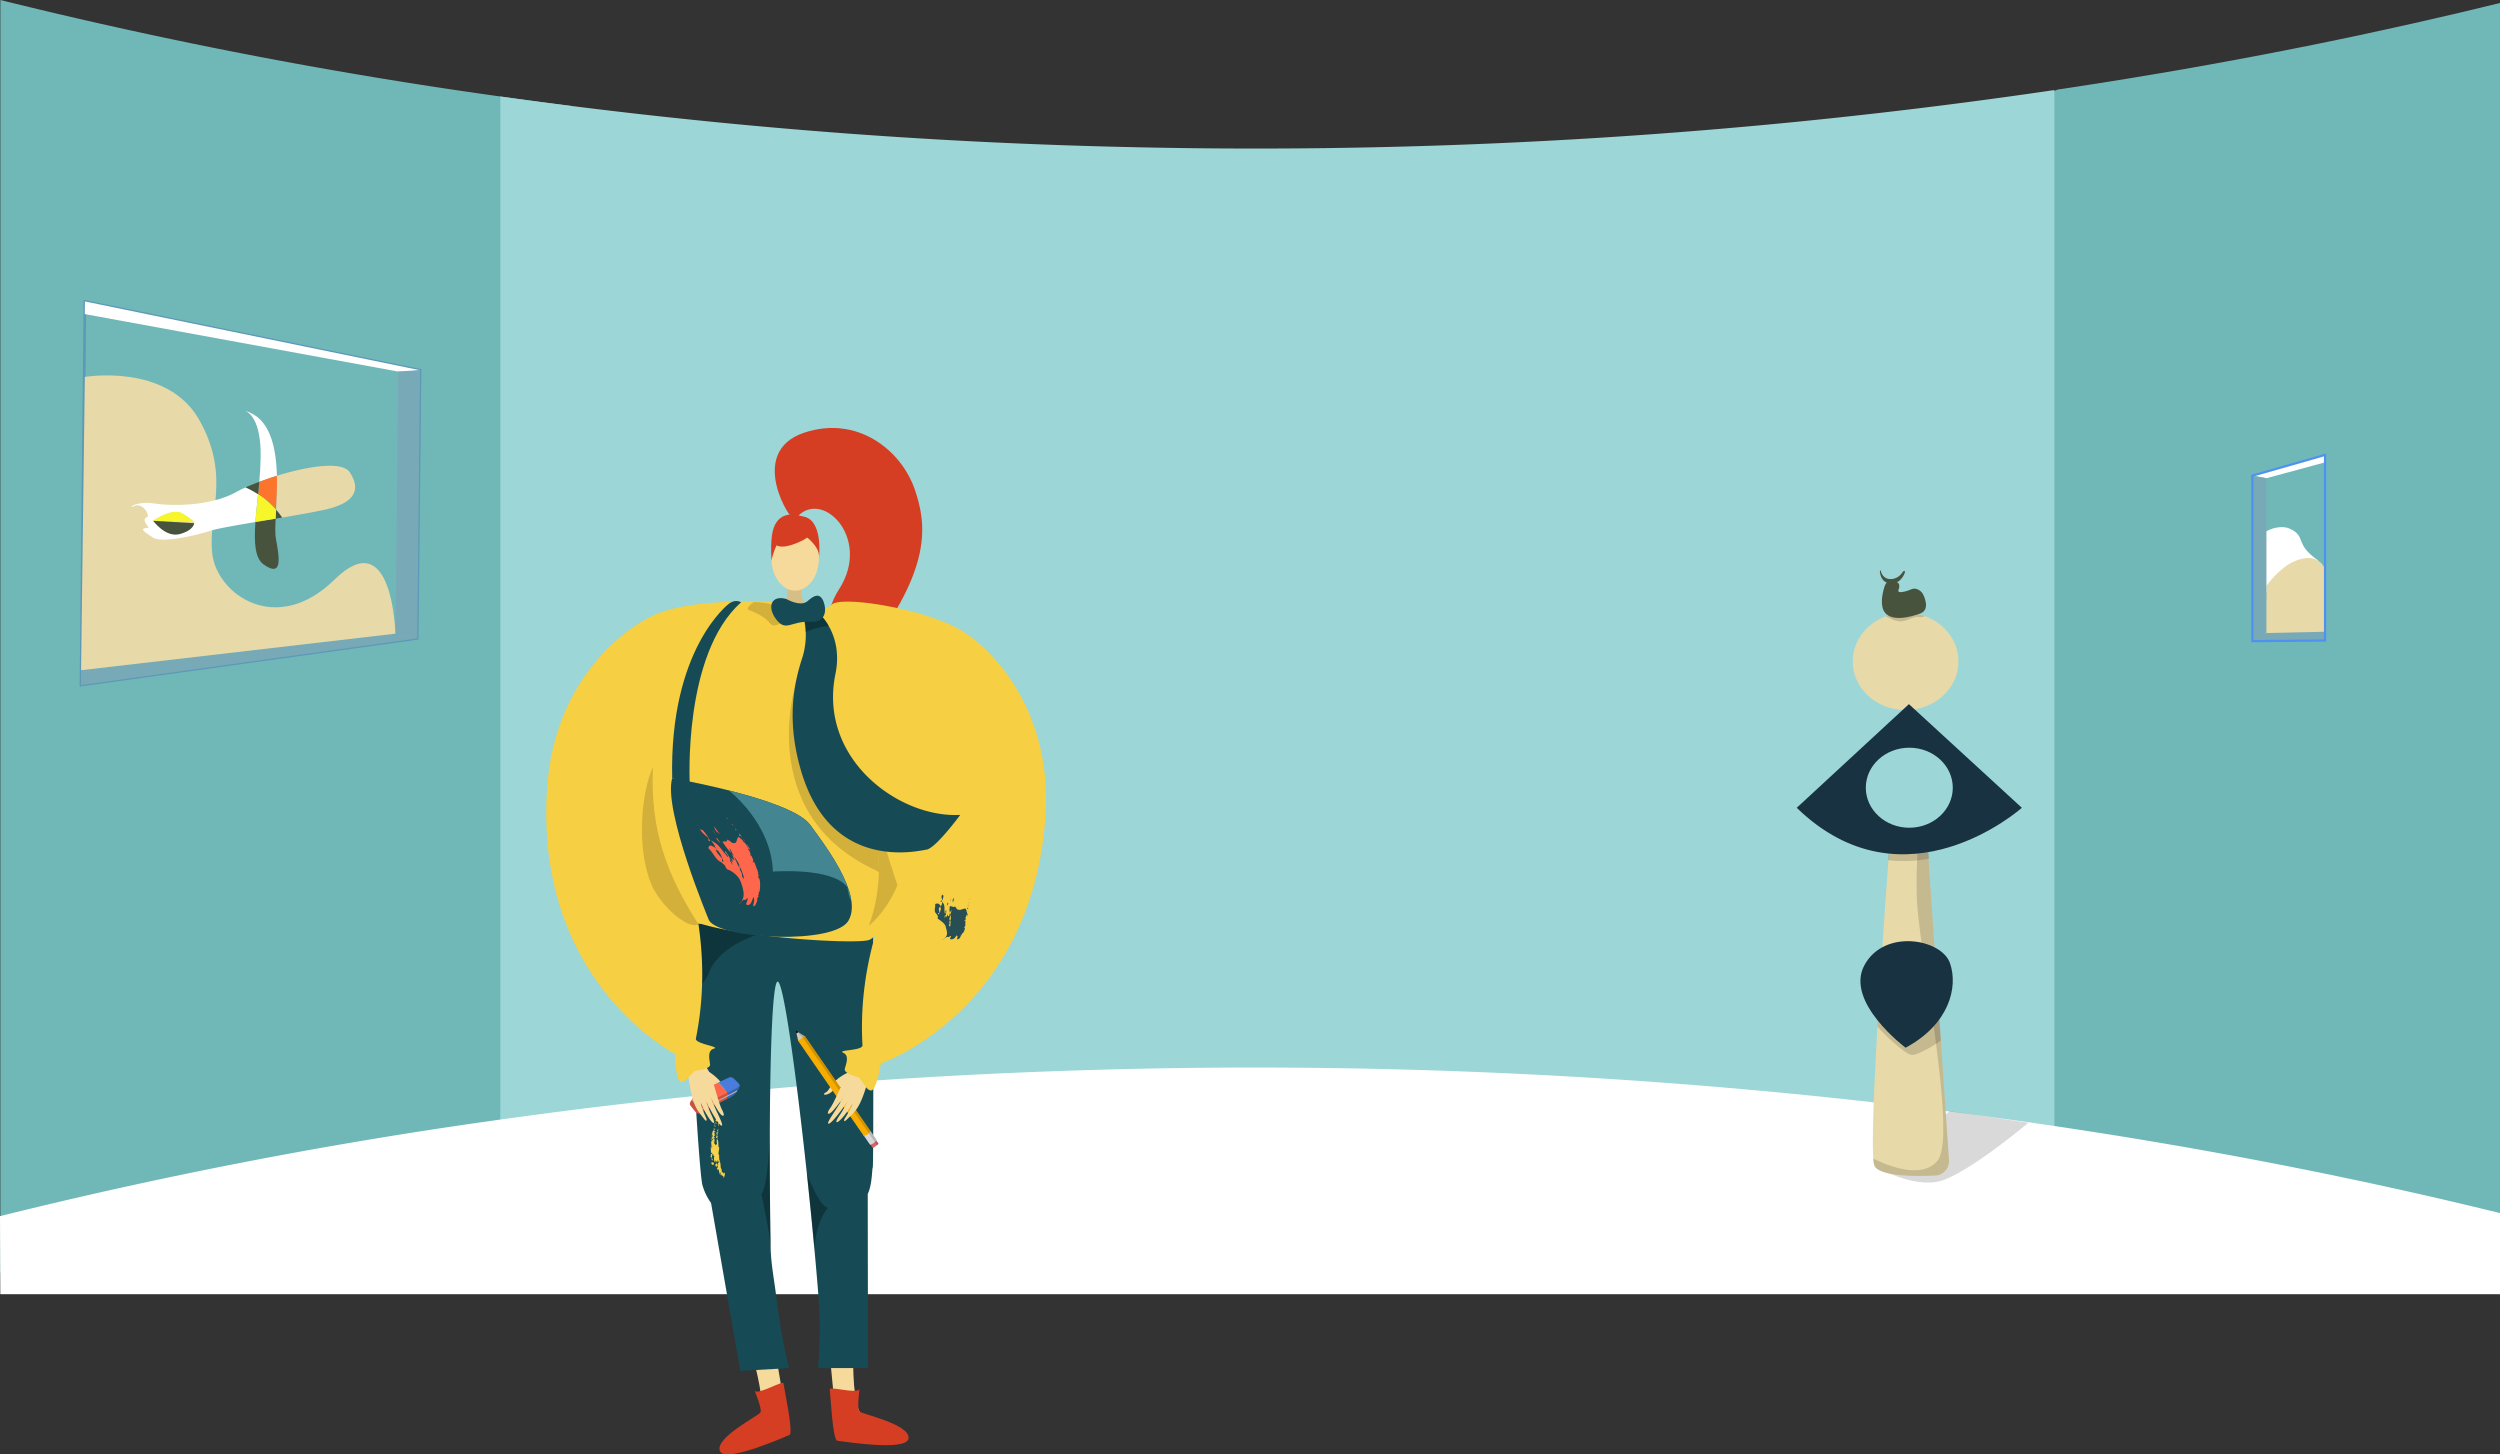 <svg xmlns="http://www.w3.org/2000/svg" xmlns:xlink="http://www.w3.org/1999/xlink" width="1366" height="794.664" viewBox="0 0 1366 794.664"><rect x="0" y="0" width="1366" height="794.664" fill="#333333" stroke="none"/><defs><style>.a,.af,.ao,.ap,.j{fill:none;}.b{fill:#70b8b8;}.c{fill:#9cd6d6;}.d{fill:#fff;}.e{fill:#d6bf87;}.f,.m{fill:#f6da9b;}.g{fill:#d63e23;}.h{fill:#164b55;}.i{fill:#f8d24b;}.j{stroke:#f8d24b;stroke-linecap:round;stroke-linejoin:round;}.k,.l{opacity:0.3;}.m{fill-rule:evenodd;}.aa,.n,.t{fill:#020202;}.o{fill:#d86466;}.p{fill:#d9d6da;}.q{fill:#d5c8b4;}.r{fill:#f7ac00;}.s{clip-path:url(#a);}.ad,.t{opacity:0.15;}.u{clip-path:url(#b);}.v{clip-path:url(#c);}.w{fill:#fe674c;}.x{fill:#4a7cdb;}.y{fill:#e2e2e2;}.z{clip-path:url(#d);}.aa{opacity:0.2;}.ab{fill:#f7cf43;}.ac{fill:#438591;}.ae{fill:#274e55;}.af{stroke:#5e98b7;stroke-width:1.442px;}.af,.ao,.ap{stroke-miterlimit:10;}.ag{fill:#77aab6;}.ah{fill:#e8d9a9;}.ai{fill:#6a5342;}.aj{fill:#47533d;}.ak{fill:#fd752d;}.al{fill:#f7f62a;}.am{fill:#d9cdb3;}.an{fill:#183242;}.ao{stroke:#f7f62a;stroke-width:0.841px;}.ap{stroke:#4e91f2;stroke-width:1.22px;}</style><clipPath id="a"><path class="a" d="M475.7-1230.477l-35.739-51.757a1.084,1.084,0,0,0-1.243.788s-.961-.209-1.47,1.05c0,0-1.01-.058-1.23.437l35.949,52.06A5.348,5.348,0,0,0,475.7-1230.477Z"/></clipPath><clipPath id="b"><path class="a" d="M475.571-1230.666l-3.838,2.278,3.724,5.393c.088-.025.175-.053.261-.082.267.4.781,1.183.86,1.334a.684.684,0,0,0,.8.218c.286-.128,2.018-1.463,2.376-1.734a.506.506,0,0,0,.12-.665s-.717-.922-1.069-1.377c.165-.195.253-.319.253-.319Z"/></clipPath><clipPath id="c"><path class="a" d="M439.962-1282.234a1.083,1.083,0,0,0-1.242.787s-.962-.209-1.47,1.051c0,0-.88-.051-1.176.345l-.885-3.918a1.527,1.527,0,0,0,.923-.637Z"/></clipPath><clipPath id="d"><path class="a" d="M403.963-1256.12a28.9,28.9,0,0,0-3.343-3.342,2.441,2.441,0,0,0-2.634-.194l-5.611,2.67-11.054,5.259a5.633,5.633,0,0,0-1.928,1.7s-.5.849-1.042,1.743l-.065.1-.351.574h0c-.234.376-.456.723-.626.972a1.948,1.948,0,0,0-.238,1.858s2.378,3.151,3.226,4.09a2.1,2.1,0,0,0,2.237.347s11.206-5.94,15.044-7.933c.652-.339,1.091-.564,1.227-.626a22.044,22.044,0,0,0,2.431-1.452s.468-.65,1.091-1.547h0l.03-.042c.2-.292.42-.609.644-.937l.012-.018h0c.159-.234.32-.473.48-.714C404.592-1255.258,403.963-1256.12,403.963-1256.12Z"/></clipPath></defs><g transform="translate(0 1848.56)"><path class="b" d="M1366-1846.93v705.54l-.04-.01-242.19-67.58-1.24-.24-31.75-6.02.07-22.59.29-98.94.02-7.2.03-11.74,1.22-417.62,30.12-25.56,1.78-.74C1228.2-1815.12,1310.31-1833.24,1366-1846.93Z"/><path class="b" d="M316.29-1783.92l-15.68,543.41-.37,12.96-26.87,6.66L.2-1153.15v-695.41a2644.965,2644.965,0,0,0,273.17,52.72q18.765,2.625,38.35,5.11Z"/><path class="c" d="M1122.53-1799.36v596.43H273.37v-592.91q18.765,2.625,38.35,5.11a2967.3,2967.3,0,0,0,303.27,22.49A2991.735,2991.735,0,0,0,1122.53-1799.36Z"/><path class="d" d="M1366-1185.73v44.34l-.04-.01H.17L0-1184.06c.07-.02.13-.03.2-.05a2637.068,2637.068,0,0,1,263.78-51.39c3.11-.44,6.24-.89,9.39-1.33,3.18-.44,6.38-.89,9.6-1.32,1.14-.16,2.28-.32,3.43-.47q7.05-.96,14.21-1.89c1.55-.21,3.11-.41,4.68-.61l3.51-.45q15.72-2.01,31.96-3.89,45.51-5.3,94.92-9.46,8.685-.72,17.5-1.41,6.78-.51,13.65-1.02,8.88-.645,17.88-1.24,62.46-4.17,130.28-5.84a3016.4,3016.4,0,0,1,387.29,15.84q15.18,1.6,29.92,3.32c.97.12,1.94.23,2.91.34q9.03,1.065,17.87,2.16c.94.12,1.88.23,2.82.35q9.09,1.14,17.99,2.3,8.61,1.125,17.06,2.29,16.155,2.22,31.68,4.52C1227.26-1217.76,1309.99-1199.49,1366-1185.73Z"/><path class="e" d="M430.56-1530.5s1.079,12.042-6.349,18.7,17.119,0,17.119,0-4.568-11.534-3.544-18.7S430.56-1530.5,430.56-1530.5Z"/><ellipse class="f" cx="12.987" cy="17.718" rx="12.987" ry="17.718" transform="translate(421.491 -1561.27)"/><path class="g" d="M434.41-1564.7c-1.838,2.5-26.848-36.737,4.948-47.42,28.807-9.679,53.025,9.263,60.5,31.078,6.519,19.028,9.562,42.689-26.315,89.428-15.115,29.369-9.324,38.157-9.324,38.157s-24.248-44.523-5.791-73.08S447.9-1583.077,434.41-1564.7Z"/><path class="g" d="M439.358-1553.722s-22.482,12.465-15.809-7.548C428.165-1575.117,454.691-1562.644,439.358-1553.722Z"/><path class="g" d="M436.1-1558.5s12.579,7.464,11.365,14.951c0,0,2.774-22.354-9.733-22.916s-17.35.645-16.24,24.284C421.491-1542.184,425.125-1560.988,436.1-1558.5Z"/><path class="f" d="M411.845-1105.316s7.419,26.819,2.943,30.256c-8.015,6.226-40.061,28.137-1.8,15.042,20.351-4.1,17.694-8.19,17-12.065-.566-3.166-4.53-27.285-5.961-36.006-.321-1.952-.514-3.133-.514-3.133Z"/><path class="g" d="M428.1-1092.675c-.234-1.826-13.367,6.194-15.695,4.162,0,0,4.15,9.918,3.11,11.727s-24.682,13.6-22.217,20.9,35.577-7.735,38.007-8.566S428.557-1089.088,428.1-1092.675Z"/><path class="f" d="M466.169-1105.817s-.3,27.825,4.911,30c9.343,3.964,45.934,16.928,5.592,14.079-20.723,1.249-19.2-3.381-19.526-7.3-.264-3.206-2.615-27.535-3.467-36.331-.19-1.97-.306-3.16-.306-3.16Z"/><path class="h" d="M477.024-1344.792a8.01,8.01,0,0,1-4.544,2.1c-10.676.209-56.785,1-81.8-.439-8.825-.508-15.023-1.292-16.111-2.482,0,0,0,.037.007.1.065,1.379.856,17.163,1.967,37.853,2.191,40.844,5.646,100.8,7.3,106.761a31.18,31.18,0,0,0,4.674,9.63l15.994,91.769,26.668-1.533s-4.012-13.976-7.172-40.132c-.866-7.172-2.767-17.127-2.92-25.364v-.044c-.37-19.87-.537-41.975-.457-62.84v-.043c.16-42.15,1.336-79.227,3.919-82.543,3.142-4.035,10.479,50.212,16.321,104.677,1.532,14.333,2.969,28.681,4.188,41.983.733,7.932,1.386,15.494,1.945,22.461a240.582,240.582,0,0,1,0,41.845h27.3s-.12-44.364-.164-95.129c2.5-5.212,2.287-13.725,2.731-14.507C477.453-1211.695,477.024-1344.792,477.024-1344.792Z"/><path class="d" d="M389.859-1223.222c-.286-.2-.4-.645.082-.64a.868.868,0,0,1-.835-.307c.324,0,.234-.269.207-.442-.232.144-.269.342-.344.738.706.353-.359,1.116.422,1.441C389.553-1222.68,390.045-1222.925,389.859-1223.222Z"/><path class="d" d="M391.978-1224.837l-.194-.052.308.612C391.934-1224.4,391.75-1224.817,391.978-1224.837Z"/><path class="i" d="M391.474-1226.821c.354.059.562-.25.887-.238-.714,0-.139-.491-.225-.76l-.546-.12c-.4.253-.237.919-.295,1.479Z"/><path class="d" d="M391.886-1227.319l-.348-.183C391.628-1227.352,391.677-1227.01,391.886-1227.319Z"/><path class="d" d="M389.955-1226.969c-.053.442.239-.263.349.184C390.213-1226.935,390.189-1227.109,389.955-1226.969Z"/><path class="i" d="M391.092-1228.791c.078.314.149.627.235.939l.247-.38Z"/><path class="i" d="M392.262-1228.81a.234.234,0,0,1-.4.128c.444-.32-.159-.544.218-.841l.174.3c.457-.026-.444-.631.364-.588-.556-.419-.7.279-1.087-.254a1.882,1.882,0,0,1-.213,1.259c.17-.114.14-.164.281-.328.013.294.247.694.289,1.036C392.422-1228.269,391.952-1228.532,392.262-1228.81Z"/><path class="i" d="M392.424-1230.281c.051-.313.092-.8-.516-.907-.448.313.063.4.312.555-.1.091-.156.4-.473.264C391.881-1230.41,392.188-1230.148,392.424-1230.281Z"/><path class="i" d="M392.587-1231.508l-.532-.255.085.152-.39,0c.1.031.8.175.739.486C392.794-1231.276,392.442-1231.348,392.587-1231.508Z"/><path class="i" d="M389.9-1231.714c.278-.2.126-.337-.014-.595.035.349-.007.841.211.955l-.1-.032a3.02,3.02,0,0,0,.634.584C390.281-1231.17,390.884-1231.771,389.9-1231.714Z"/><path class="i" d="M389.834-1231.273l-.3-.268Z"/><path class="i" d="M392.508-1232.485l-.2.471.172-.109Z"/><path class="i" d="M390.839-1231.995c.1-.386-.439.191-.409-.176-.056-.1-.012.542.244.583C390.779-1231.678,390.382-1231.977,390.839-1231.995Z"/><path class="i" d="M392.567-1232.8l-.388-.419Z"/><path class="i" d="M392.887-1233.766l-.284-.1c.267-.366-.1-.91.545-1.142-.363.039-.727-.214-.859.115.188.066.175.186.4.183-.08.139-.336.091-.443.18.3.269.031.636.3.853-.055-.1.012-.12.052-.189.475.451-.765.448.062.684C392.416-1233.343,393-1233.563,392.887-1233.766Z"/><path class="i" d="M390.909-1233.859l-.133.335c-.377-.131.011-.419-.339-.5-.229.006-.361.341-.51.2.9.1.016.472,1.038.357.09.449-.563.1-.538.573l.475.16C390.688-1233.261,391.111-1233.325,390.909-1233.859Z"/><path class="i" d="M391.144-1235.167l.309-.143-.43.058c-.021-.77,1.757-1.068,1.555-1.541-.52-.619.379-1.069.344-1.653-.341-.318-.24.249-.467.257-.707-.152.4-.238-.173-.428-.515-.089-.612.54-.947.761.053.226.214.237.5.331-.293.028-.4.241-.7.271.365.491-.424.663-.028,1.148-.4.108-.045-.342-.118-.2l-.012.245.066-.021c.377.365-.039.949-.32,1.145.146-.158.482-.25.591-.043l-.47.129.635.475C391.065-1234.731,391.979-1235.041,391.144-1235.167Z"/><path class="i" d="M390.285-1234.752c-.279.495.687-.013.434.532l0-.593Z"/><path class="d" d="M391.62-1237.1l.336-.222C391.3-1237.243,392.123-1236.772,391.62-1237.1Z"/><path class="d" d="M391.7-1238.025l.575.188-.311-.267Z"/><path class="i" d="M392.489-1238.8c-.277-.218-.553-.02-.5.205C392.031-1238.785,392.3-1238.86,392.489-1238.8Z"/><path class="i" d="M392.96-1236.213a.355.355,0,0,1-.029.146Z"/><path class="i" d="M392.98-1236.309l-.02.1A.339.339,0,0,1,392.98-1236.309Z"/><path class="i" d="M392.25-1226.069a.449.449,0,0,1,.033.2l-.037-.2Z"/><path class="i" d="M391.429-1225.846c-.373-.353.892-.366.627-.932a6.17,6.17,0,0,1,.19.711C391.653-1225.748,391.936-1226.32,391.429-1225.846Z"/><path class="i" d="M390.839-1230.6c-.008-.007-.008-.013-.017-.02C390.8-1230.655,390.821-1230.636,390.839-1230.6Z"/><path class="d" d="M392.828-1210.565l.162-.014-.172.332Z"/><path class="d" d="M393.115-1210.639l.253-.556c.133,1.031.286,2.059.452,3.085l-.235-.072C393.292-1208.1,393.353-1210.758,393.115-1210.639Z"/><path class="d" d="M392.846-1210.761c-.7-.233.19-.528-.32-.85.341.216.708.354.563.61Z"/><path class="j" d="M391.449-1211.672c.117-.181-.188-.354-.1-.459C391.872-1212.122,391.5-1211.823,391.449-1211.672Z"/><path class="i" d="M389.448-1211.937a.127.127,0,0,1-.012-.078.642.642,0,0,0,.1.071Z"/><path class="i" d="M389.539-1211.944l.232-.017A.2.2,0,0,1,389.539-1211.944Z"/><path class="i" d="M389.436-1212.015a.968.968,0,0,0-.262-.175l-.029.077c-.07-.095-.272-.255-.146-.315-.022.2.14.19.463.166l.016-.325C390.251-1212.6,389.46-1212.306,389.436-1212.015Z"/><path class="j" d="M389.163-1213.013l.47.291C389.217-1212.593,389.17-1212.889,389.163-1213.013Z"/><path class="i" d="M389.622-1213.542c.134.066.118.39.3.179.091.045.078.108.082.174C389.882-1213.4,389.382-1213.148,389.622-1213.542Z"/><path class="i" d="M390.006-1213.189a.2.2,0,0,1,.03.091A.157.157,0,0,1,390.006-1213.189Z"/><path class="j" d="M392.253-1209.975a.185.185,0,0,1,.166-.039Z"/><path class="i" d="M390.04-1214.238l-.006-.123a.294.294,0,0,0,.03.1Z"/><path class="i" d="M395.281-1204.7a1.643,1.643,0,0,0-.214-1.4c-.546.092-.189-.219-.77-.171a6.34,6.34,0,0,1-.3-.853c-.2-.586-.444-1.187-.534-.921l.271.117-.593-.082c.107-.32.514-.786.159-.95.171-.078.35,2.555.513,2.432-.646.329-1.1-3.42-1.393-3.486l.345-.081c-.42-.425-.957-.672-1.244-1.042l.413-.133c-.108.3.188.352.4.627-.133-.5.119-.621-.006-1-.548.068-.234.362-.592-.1.216-.164.852.1.691-.324.1-.543-.7-.361-.792-.821l-.178.331c-.041-.168-.187-.478.1-.669a.767.767,0,0,0,.875.6c-.14-.185.031-.636-.009-.8l.392.07c.346-.217-.208-.277.1-.54-.238-.2-.543.18-.711.07.127-.058.3-.506.032-.635-.8.17.285.493-.476.834l.108-.422c-.822-.193.066.656-.587.577-.856-.241.742-.709-.339-.912-.184.207-.152.821-.448.767.282-.242-.3-.35-.43-.641l.344-.391c-.266-.134-.26-.011-.415.122.427-.567-.178-1.427.346-2.216-.144-.437-.358-.034-.656-.22.475-.266.047-.644.045-.892.032-.075-.456-.184-.649-.1l.332.609c-.26-.016-.678.1-.606.321.934-.212-.521.919.549.9l-.487.023.383.778.064-.028c-.16.009.373.651.206,1.107-.171-.114-.039-.868-.54-.392-.3-.308.1-.928-.147-1.513l-.32.139c-.506-.6.047-1.477-.086-2.17l.457.185c.159-.254.511-.586.119-.8.036.3-.225.156-.42.111-.263-.393-.017-1-.211-1.543a.324.324,0,0,0,.163,0l-.289-.57c.066-.276.327-.377.62-.554-.065-.1-.063-.348-.324-.247-.023.055-.046.109-.019.144-.5-.28.138-.208-.172-.567.42.273.585-.1,1.006-.076-.192-.422-.746-.024-.94-.073.229-.525.587-.6.666-1.117-.258-.027-.172.371-.464.419.068-.149.041-.323-.056-.348l-.2.323a1.9,1.9,0,0,0,.173-1.669l-.131.048.01-.374.483.133c-.125-.2.3-.416-.084-.523l-.034.073-.155-.252.479.26c.2-.318-.778-.764-.692-1.287.653-.105.218.9,1.059.972.137-.17.28-.462.058-.568-.228.019-.234.143-.239.267-.433-.459.278-1.131-.454-1.429l-.275.339c-.08-.4.808-.642.328-.785l.828.329c-.4-.411-.314-.928-.611-1.313-.484-.023,0,.546-.1.517l-.345-.189c.3-.584.3-.162.608-.867l-.324-.016c.5-.223-.428-.893.431-.623l-.206.187.389,0-.238-.832c.287.092.216-.309.6-.187l-.333-.317c.559-.113.637.583,1.059.631.255,0,.228-.143.195-.214.4.378-.572.519-.6.881l.344.191-.484-.026a1.192,1.192,0,0,0,.593.35c-.67.337.111.743-.047,1.275-.271-.453-.468.276-.594.2-.011.248.837.866.243,1.068-.234.141-.343-.307-.456.035a.363.363,0,0,0,.541.238,7.53,7.53,0,0,1,.036,1.623l-.321-.129c-.268.34.177.668.529.844-.131.047-.035.073-.227.022-.531.437.665.547.55,1.254.454-.048.5-.364.274-.585l.518.052a3.313,3.313,0,0,0-.406-1.784l.383.226c.693-.424-.675-.306.119-.7-.182-.3-.27.213-.487-.011.152-.209.895.057.932-.292.261,1.31.215,2.8.345,4.164.1.024.13-.049.163-.121.361.227.075,1.3-.083,2.334s-.251,2.027.436,2.049c-.193.079-.427-.129-.385.159a.582.582,0,0,0,.422.008c-.686.778.146,1.708-.268,2.624.225-.037.365.148.527.139-.5.344.106.814-.17,1.122l.254-.114.078.889c.1.017.092-.1.12-.179.14.183-.149.253-.373.294l.605.34c-.821,1.255.79,2.536.373,3.926.469.142.678.287.773.614l.113-.181c.417.289-.223.049,0,.313.308.158.681-.03.4-.262.131-.185.3-.1.422,0A4.365,4.365,0,0,1,395.281-1204.7Z"/><path class="g" d="M453.373-1089.433c-.241-1.824,14.508,2.562,16.237,0,0,0-1.469,10.651,0,12.134s27.344,6.821,26.832,14.505-36.372,1.642-38.933,1.461S453.848-1085.847,453.373-1089.433Z"/><g class="k"><path d="M434.454-1342.288l.515-.043S434.786-1342.318,434.454-1342.288Z"/><path d="M434.454-1342.288c-13.74,1.1-43.772-.846-43.772-.846-8.825-.508-15.023-1.292-16.111-2.482,0,0,0,.037.007.1.065,1.379.856,17.163,1.967,37.853a9.989,9.989,0,0,0,1.444-.167,11.244,11.244,0,0,0,7.272-5.167,25.032,25.032,0,0,0,2.828-5.905C398.333-1338.393,430.052-1341.893,434.454-1342.288Z"/></g><path class="l" d="M421.089-1166.574c0-.072-.007-.137-.007-.21-.123-6.423-5.058-29.2-5.058-29.2,3.774-4.746,4.572-32.157,4.608-33.427C420.552-1208.549,420.719-1186.444,421.089-1166.574Z"/><path class="l" d="M452.39-1188.556s-6.919,7.427-7.33,23.216c-1.219-13.3-2.656-27.65-4.188-41.983C443.463-1200.494,448.1-1189.934,452.39-1188.556Z"/><path class="m" d="M463.559-1262.625s-7.046,2.965-10,8.175c-1.756,3.1-2.555,2.706-3.015,3.173-1.525,1.551,2.614,1.06,4.561-1.4,1.582-2,5.943-1.794,7.285-2.847s4.4-4.564,4.253-5.786S463.559-1262.625,463.559-1262.625Z"/><path class="n" d="M434.889-1284.941s-.021-.474.327-.321a6.545,6.545,0,0,1,1.037.743l-1.013.769Z"/><path class="o" d="M478.613-1225.547c.044.063,1.258,1.623,1.258,1.623a.506.506,0,0,1-.12.665c-.358.27-2.09,1.606-2.376,1.734a.684.684,0,0,1-.8-.218c-.108-.2-1.021-1.577-1.021-1.577Z"/><path class="p" d="M475.571-1230.666l3.484,5.046a7.566,7.566,0,0,1-3.6,2.625l-3.724-5.393Z"/><path class="q" d="M439.962-1282.234l-3.85-2.372a1.527,1.527,0,0,1-.922.637l.941,4.171S438.885-1280.442,439.962-1282.234Z"/><path class="r" d="M475.7-1230.477l-35.739-51.757a1.084,1.084,0,0,0-1.243.788s-.961-.209-1.47,1.05c0,0-1.01-.058-1.23.437l35.949,52.06A5.348,5.348,0,0,0,475.7-1230.477Z"/><g class="s"><path class="t" d="M440.887-1283.944l-2.274,2.341,37.1,53.721,2.638-3.816Z"/></g><path class="p" d="M473.5-1231.083"/><g class="u"><path class="t" d="M474.741-1229.285l3.181,4.633s.17.022.165.1.988,1.378,1.021,1.427a1.043,1.043,0,0,1,.094.469,11.923,11.923,0,0,0,1.512-1.044s-1.89-5.345-1.925-5.4a28.226,28.226,0,0,1-3.088-1.38A5.573,5.573,0,0,1,474.741-1229.285Z"/></g><path class="r" d="M436.074-1280.051l.057.254-.112-.163A.426.426,0,0,1,436.074-1280.051Z"/><g class="v"><path class="t" d="M438.719-1281.446l-4.531-4.73,1.735-.45s5.157,4.8,5.3,4.926A14.8,14.8,0,0,1,438.719-1281.446Z"/></g><path class="m" d="M475.9-1274.842c-.727.888-11.232,9.187-13.978,14.805s-6.293,14.233-8.288,16.914c-2.347,3.155-1.281,4.581,1.82,1.1a61.424,61.424,0,0,0,6.144-8.277c.244-.573-1.7,3.027-4.124,6.825-2.571,4.039-5.61,8.324-4.912,8.838,1.354,1,9.548-10.337,10.632-12.471a59.915,59.915,0,0,1-2.935,5.595c-1.474,2.469-3.562,5.146-3.239,5.951.509,1.267,5.67-4.425,8.533-9.661.215-.028-.182,1.863-4,7.853-.384.6-.73,2.375,1.072.61,3.791-3.714,5.7-5.031,8.376-11.481,2.613-6.29,3.969-13.813,7.241-17.809Z"/><path class="m" d="M387.513-1262.827s6.553,3.936,8.736,9.513c1.3,3.316,2.144,3.042,2.532,3.57,1.29,1.751-2.737.677-4.315-2.033-1.282-2.2-5.628-2.62-6.806-3.853s-3.708-5.144-3.388-6.332S387.513-1262.827,387.513-1262.827Z"/><path class="w" d="M397.646-1251.075q0,.047,0,.1c0,.038,0,.078,0,.119,0,.086,0,.18,0,.279,0,.048,0,.1,0,.149v.041c0,.044,0,.088,0,.133l0,.137c0,.024,0,.048,0,.071,0,.066,0,.133-.005.2,0,.13-.008.26-.013.387a.058.058,0,0,1,0,.01c-.007.176-.013.343-.019.5l0,.08c0,.053,0,.1-.007.153-.007.174-.014.329-.02.452-3.838,1.993-15.044,7.933-15.044,7.933a2.1,2.1,0,0,1-2.237-.347c-.848-.939-3.226-4.09-3.226-4.09a1.948,1.948,0,0,1,.238-1.858c.17-.249.392-.6.626-.972l.416-.678c.544-.894,1.042-1.743,1.042-1.743a5.633,5.633,0,0,1,1.928-1.7l11.054-5.259a2.256,2.256,0,0,1,.625.381c.626.626,3.971,4.2,3.971,4.2A1.726,1.726,0,0,1,397.646-1251.075Z"/><path class="x" d="M403.493-1253.606c-1.1,1.652-2.257,3.259-2.257,3.259a22.044,22.044,0,0,1-2.431,1.452c-.136.062-.575.287-1.227.626.03-.635.094-2.112.068-2.806a1.726,1.726,0,0,0-.675-1.325s-3.345-3.579-3.971-4.2a2.256,2.256,0,0,0-.625-.381l5.611-2.67a2.441,2.441,0,0,1,2.634.194,28.9,28.9,0,0,1,3.343,3.342S404.592-1255.258,403.493-1253.606Z"/><path class="y" d="M403.013-1252.892l-5.368,2.771-13.871,7.162a1.164,1.164,0,0,1-1.437-.525c-.5-.723-3.008-3.659-3.986-4.8l-.416.678,4.171,5.088s.284.709,1.291.309c.651-.258,8.647-4.375,14.229-7.258l4.7-2.43h0Z"/><g class="z"><path class="aa" d="M380.2-1252.267c-.1-.008-.3.529-.325.6-.135.323-.6.725-.524,1.077a3.09,3.09,0,0,0,.389.908c.428.741,1.167,1.436,1.6,2.173a9.259,9.259,0,0,0,1.589,1.829,1.488,1.488,0,0,0,.671.429c.537.125,1.028-.247,1.5-.447.4-.171.8-.348,1.2-.526,1.032-.462,2.059-.937,3.084-1.415,3.766-1.76,7.559-3.482,11.211-5.473q.907-.5,1.8-1.017a8.358,8.358,0,0,0,1.624-1.058,1.456,1.456,0,0,0,.511-1.047,12.94,12.94,0,0,0-.333,2.436c-.1.851-.182,1.7-.285,2.553-.129,1.058-.259,2.116-.408,3.172a7.235,7.235,0,0,1-.3,1.689.105.105,0,0,1-.015.027c-.27.347-13.511,9.756-16.856,9.311s-12.064,2.524-14.049-2.085-3.45-8.187-.258-10.858S380.167-1252.269,380.2-1252.267Z"/></g><path class="m" d="M377.034-1276.674c.593.982,9.812,10.69,11.732,16.642s4.205,14.982,5.8,17.92c1.874,3.456.616,4.716-1.957.827a61.389,61.389,0,0,1-4.9-9.066c-.161-.6,1.257,3.238,3.111,7.342,1.971,4.363,4.37,9.037,3.606,9.446-1.482.794-7.981-11.59-8.752-13.856a59.858,59.858,0,0,0,2.111,5.956c1.107,2.653,2.793,5.6,2.359,6.35-.684,1.182-4.982-5.186-7.072-10.775-.209-.059-.085,1.87,2.843,8.342.294.651.384,2.454-1.148.451-3.225-4.215-4.923-5.79-6.659-12.555-1.692-6.6-1.965-14.237-4.636-18.658Z"/><path class="ab" d="M501.441-1365.01h-.008v.008c-3.28,8.592-9.906,17.6-15.617,22.25-.37.312-.748.595-1.111.864-15.218,7.257-89.248,1.843-99.053-2.105-4.42-1.785-9.79-14.7-14.4-29.072-5.625-17.526-10.124-37.229-10.393-41.576-.457-7.308,8.361-92.29,59.045-102.211a52.726,52.726,0,0,1,13.709-.827s.479.283,1.313.668a25.616,25.616,0,0,0,5.393,1.828c4.165.908,9.579.893,14.151-3.055,5.8-5.014,51.123,2.431,70.652,14.085s50.111,46.6,46.1,102.139c-7.684,106.506-89.912,134.543-89.912,134.543s-2.348,14.641-5.324,14.738-5.225-6.78-7.378-7.309-7.205-2.357-7.05-4.154,3.065-7.384-.766-9.1,10.643-1.031,10.469-4.124c-2.321-40.555,9.964-76.4,25.562-105.228Z"/><path class="ab" d="M362.815-1372.106h.007v.008c2.025,8.971,7.3,18.828,12.3,24.244.322.362.655.7.976,1.013,14.032,9.347,88.08,14.512,98.346,12,4.629-1.138,11.78-13.154,18.385-26.73,8.059-16.548,15.314-35.412,16.2-39.677,1.491-7.168,4.844-92.54-43.915-109.566a52.7,52.7,0,0,0-13.452-2.767s-.514.212-1.395.474c-1.257.384-6.994,2.928-5.6,1.043,2.211-2.983-6.345-4.679-12.32-6.313-7.4-2.024-52.2-3.584-73.191,5.175s-56.226,39-60.155,94.547c-7.535,106.517,69.871,145.959,69.871,145.959s.243,14.827,3.175,15.345,6.136-5.968,8.342-6.185,7.468-1.309,7.569-3.11-1.984-7.744,2.053-8.9-10.389-2.533-9.777-5.57c8.063-39.813,1-77.037-10.342-107.793Z"/><path class="h" d="M463.616-1345.543c-7.641,13.3-69.356,10.262-76.149,0,0,0-25.277-60.293-20.182-77.8,0,0,14.485,2.5,30.879,6.647,18.281,4.616,38.927,11.278,44.472,18.782,6.3,8.527,15.327,20.857,19.906,32.236,0,.008,0,.008.008.015.428,1.074.82,2.141,1.168,3.193s.639,2.068.893,3.084v.022C465.888-1354.15,465.815-1349.375,463.616-1345.543Z"/><path class="h" d="M398.164-1518.587s-32.448,24.493-30.88,95.248l9.6,3.093s-3.89-70.777,28.066-99.248C404.952-1519.494,401.827-1521.522,398.164-1518.587Z"/><path class="ac" d="M462.55-1365.66c.138.675.275,1.321.406,1.93-7.9-11.118-40.647-8.592-40.647-8.592-.871-26.757-24.145-44.371-24.145-44.371,18.281,4.616,38.927,11.278,44.472,18.782,6.3,8.527,15.327,20.857,19.906,32.236C462.542-1365.667,462.542-1365.667,462.55-1365.66Z"/><path class="ac" d="M462.956-1363.73a8.663,8.663,0,0,1,.762,1.263,8.83,8.83,0,0,1,.893,3.084v.022C465.119-1354.462,464.335-1357.336,462.956-1363.73Z"/><path class="ad" d="M490.352-1365v.008c-3.28,8.592-9.906,17.6-15.617,22.25,10.071-27.245,3.454-51.577,2.989-67.971,2.316,15.806,12.265,44.668,12.621,45.684A.122.122,0,0,1,490.352-1365Z"/><path class="ad" d="M381.659-1343.523c-5.668,3.236-20.814-10.2-25.7-21.722-8.6-20.3-5.264-51.448.822-64.19C355.194-1394.81,364.36-1370.629,381.659-1343.523Z"/><path class="w" d="M386.9-1390.876c-1.519-1.079-2.789-2.447-4.09-3.559l1.55,1.332a7.5,7.5,0,0,1-1.795-2.346c.519-.08.772.629,1.282.342a25.311,25.311,0,0,1,4.244,6.131C386.512-1388.76,387.4-1390.425,386.9-1390.876Z"/><path class="w" d="M381-1397.847c.193.165.377.33.554.5A1.433,1.433,0,0,1,381-1397.847Z"/><path class="w" d="M401.436-1381.82a3.652,3.652,0,0,1,.611.628A2.617,2.617,0,0,1,401.436-1381.82Z"/><path class="w" d="M391.365-1390.675a2.321,2.321,0,0,1,.486.164q1.016,1.4,1.941,2.916C393.07-1388.656,391.75-1389.288,391.365-1390.675Z"/><path class="w" d="M391.377-1392.4a7.225,7.225,0,0,1-1.911-3.023A13.109,13.109,0,0,0,391.377-1392.4Z"/><path class="w" d="M411.824-1376.876a.472.472,0,0,1,.263-.056.36.36,0,0,0,.17.041c.1.557.164,1.126.233,1.685-.106-.1-.345-.138-.406-.26C412-1376.078,412.429-1376.413,411.824-1376.876Z"/><path class="w" d="M401.221-1382.064l-.065.009-.236-.195.009-.048A1.406,1.406,0,0,1,401.221-1382.064Z"/><path class="w" d="M411.587-1377.529a2.692,2.692,0,0,0,.492-.309l.177.94a.973.973,0,0,0-.169-.034C411.87-1377.057,411.924-1377.435,411.587-1377.529Z"/><path class="w" d="M409.647-1384.481c-.117-.159-.567-.079-.705-.1a7.209,7.209,0,0,0-.275-1.744c-.141-.017-.261-.172-.543-.2a2.749,2.749,0,0,0,.165-.538q.529.828,1.017,1.725c.331.586.646,1.207.944,1.855A6.017,6.017,0,0,1,409.647-1384.481Z"/><path class="w" d="M411.542-1353.221a13.182,13.182,0,0,1,.433-2.6,3.244,3.244,0,0,0-.374-2.589c-.653,1.882-1.217,4.377-3.069,4.35-.922-.011-.877-.574-.615-1.316a7.752,7.752,0,0,0,.648-2.374l-.391.342c.2-.168.391-.343.179-.5-.4.348-.752,1.006-1.378,1.156l-.414-.315a5.938,5.938,0,0,0-1.622,1.467,4.311,4.311,0,0,1-1.694,1.267c2.478-1.423,3.26-3.983,3.056-6.534a24.5,24.5,0,0,0-2.283-7.439,13.607,13.607,0,0,0-6.727-5.3,4.75,4.75,0,0,1-1.08-1.921,11.868,11.868,0,0,0-3.319-2.565c-2.3-1.771-3.3-4.552-5.63-6.777-.466-.433.226-2.3,1.705-1.476a8.706,8.706,0,0,1,3.278,2.443c-.532.244-.678-.458-1.2-.406a7.021,7.021,0,0,0,1.422,2.364c-.424-.464-.866-.921-1.31-1.377,1.12,1.139,2.128,2.542,3.393,3.717.417.483-.76,1.947.79,1.922a18.213,18.213,0,0,0-3.1-6.22l.04-.018c-.727-.759-1.31-1.521-2.011-2.272.271.186.569.359.678.635a14.819,14.819,0,0,0-2.511-3.786,13.657,13.657,0,0,1,5.234,4.147c1.439,1.709,2.664,3.544,4.146,5.061.1-1.525-1.931-1.992-1.653-3.516a26.02,26.02,0,0,1,3.092,5.023,2.283,2.283,0,0,0-.44-.23,3.641,3.641,0,0,0,.71,1.746,8.014,8.014,0,0,1,.971,1.56l.107.307a2.933,2.933,0,0,0-.107-.307,27.672,27.672,0,0,0-1.241-3.076,2.6,2.6,0,0,1,.967,1.353,2.785,2.785,0,0,0-.083-1.519l-.994-1.715a8.808,8.808,0,0,0,2.247,2.059,22.692,22.692,0,0,0-1.815-3.894c.5.6,1.014,1.193,1.495,1.809.559,1.2,1.1,2.4,1.631,3.608l-.105-.113.166.25q.316.7.638,1.414a3.417,3.417,0,0,0,1.109.993l.108.206c-.224-.057-.415-.044-.38.25.03,1.288,1.361,2.143,1.163,3.684a2.026,2.026,0,0,0,.5,1.26c-.082.176.02.22.168.242l.2.292a2.268,2.268,0,0,0,.385.748,3.9,3.9,0,0,0-.385-.748,2.7,2.7,0,0,0-.133-.283c.167.02.364.037.423.18a24.832,24.832,0,0,0-1.94-5.625c.184.047.389.143.508.167l-.616-.373a12.586,12.586,0,0,0-1.059-1.659,1.608,1.608,0,0,0,.658.261,22.262,22.262,0,0,0-3.038-4.754,43.985,43.985,0,0,0-2.514-4.724,9.576,9.576,0,0,0,1.019,2.915,42.756,42.756,0,0,1-4.863-6.377,8.145,8.145,0,0,0,2.426-.16c.3-.282-.17-1.043.35-.81,2.105.7,2.156,2.409,4.452,1.61.6-.26.925-3.366,1.729-3.095a13.969,13.969,0,0,1,2.221,1.954,8.727,8.727,0,0,0,.556.932c-.008.064.143.05.32.044a11.85,11.85,0,0,1,1.837,2.7l.294.731a1.4,1.4,0,0,1-.238.553,1.856,1.856,0,0,1,.566.216c.265.656.549,1.287.831,1.911.015.43,0,.869.038,1.275.123-.077.264-.225.424-.231l1.053,2.326a2.65,2.65,0,0,1-.354,1.212c1.556.279,1.713,2.564,2.382,3.892l.044-.019c.259.7.475,1.436.689,2.176a2.691,2.691,0,0,1-.307.475c.267.113.335.3.464.363a7.492,7.492,0,0,1-.242,1.78c.132.06.579.127.638.322a6.252,6.252,0,0,0,.276,1.148c.066.444.1.905.125,1.369a18.622,18.622,0,0,1-.006,2.339,20.112,20.112,0,0,1-.245,2.311,2.787,2.787,0,0,1-.568.118c.282.209.109.545.262.743a.44.44,0,0,0-.263-.042c.373.66-.125.817-.272,1.423.013.136.223.259.288.394-.018.067-.032.134-.054.2-.934.694-.623,1.356-.685,2.119-.3.745-.558,1.475-.9,2.185C412.6-1353.69,411.976-1353.552,411.542-1353.221Z"/><path class="w" d="M412.515-1375c.089.729.122,1.477.17,2.2C412.437-1373.514,411.933-1374.03,412.515-1375Z"/><path class="w" d="M403.813-1391.937a2.653,2.653,0,0,0,.077-1.232c1.059,1.386,2.136,2.77,3.171,4.257l-.037.03C406.031-1389.943,405.366-1392.059,403.813-1391.937Z"/><path class="w" d="M412.087-1376.932a.973.973,0,0,1,.169.034v.007A.36.36,0,0,1,412.087-1376.932Z"/><path class="w" d="M395.748-1389.284l-.091-.124q.489.346.945.728A2.666,2.666,0,0,1,395.748-1389.284Z"/><path class="w" d="M393.3-1392.723l-1.809-1.578a9.137,9.137,0,0,1-1.44-2.785C391.183-1395.691,392.239-1394.213,393.3-1392.723Z"/><path class="w" d="M402.054-1394.81c-.108-.377-.174-.8-.268-1.2l.635.883C402.268-1395.083,402.16-1394.912,402.054-1394.81Z"/><path class="w" d="M398.21-1387.081l-.159-.18.7.228C398.625-1387.03,398.4-1387.077,398.21-1387.081Z"/><path class="w" d="M400.247-1398.311c.144.226.287.449.43.672a1.852,1.852,0,0,0-.579-.095A1.447,1.447,0,0,0,400.247-1398.311Z"/><path class="w" d="M397.419-1401.188a7.374,7.374,0,0,1-.64-.8c.32.248.643.515.955.788C397.563-1401.163,397.419-1401.125,397.419-1401.188Z"/><path class="ae" d="M514.781-1356.78a11.086,11.086,0,0,1-.431-2.56c.053.32.108.64.161.96a1.851,1.851,0,0,1,.382-1.389c.423.137.1.463.665.526a7.778,7.778,0,0,1-1.212,3.532C513.041-1356.134,514.835-1356.46,514.781-1356.78Z"/><path class="ae" d="M515.492-1361.087a3.211,3.211,0,0,1,.038.346C515.468-1360.861,515.421-1360.979,515.492-1361.087Z"/><path class="ae" d="M520.283-1349.137a1.152,1.152,0,0,1,.17.4A.615.615,0,0,1,520.283-1349.137Z"/><path class="ae" d="M517.905-1355.314a1.263,1.263,0,0,1,.25.208c-.127.544-.288,1.095-.471,1.657C517.818-1354.058,517.256-1354.692,517.905-1355.314Z"/><path class="ae" d="M519.082-1355.928a1.93,1.93,0,0,1,.7-1.651A3.3,3.3,0,0,0,519.082-1355.928Z"/><path class="ae" d="M527.012-1345.177a1.07,1.07,0,0,1,.263.017.443.443,0,0,0,.138.04c-.14.227-.285.452-.437.678-.059-.054-.267-.1-.276-.156C526.863-1344.847,527.366-1344.911,527.012-1345.177Z"/><path class="ae" d="M520.241-1349.286c-.021,0-.041-.008-.059-.013q-.045-.068-.087-.135l.034-.017A.458.458,0,0,1,520.241-1349.286Z"/><path class="ae" d="M527.067-1345.462c.2-.009.413-.019.576-.042-.073.127-.151.254-.228.382a1.285,1.285,0,0,0-.14-.038C527.129-1345.24,527.335-1345.375,527.067-1345.462Z"/><path class="ae" d="M528.633-1348.357c-.014-.08-.437-.141-.543-.176a3.2,3.2,0,0,0,.7-.679c-.108-.035-.121-.115-.338-.185a4.171,4.171,0,0,0,.437-.156,10.6,10.6,0,0,1-.252,1.665A.953.953,0,0,1,528.633-1348.357Z"/><path class="ae" d="M523.043-1335.234c-.325-.711.763-1.568-.378-2.24-.679.838-.9,1.977-2.719,2.143s-.189-1.12-.3-1.76l-.381.179c.19-.089.381-.179.164-.249a4.627,4.627,0,0,1-1.333.626l-.435-.14c-1.358.466-1.632,1.286-2.99,1.752,4.35-2.219,2.423-5.113,1.99-7.673-.65-1.421-2.307-2.714-4.154-3.918-.244-.23-.134-.8,0-1.209a6.092,6.092,0,0,0-1.384-2.113c-.868-1.491.113-2.98-.158-4.589-.055-.32,1.712-.8,2.255-.025a2.894,2.894,0,0,1,.908,1.967c-.565-.064-.241-.389-.665-.526a1.845,1.845,0,0,0-.382,1.388c-.054-.32-.107-.64-.162-.96a11.137,11.137,0,0,0,.433,2.56c.055.321-1.74.646-.436,1.069a7.764,7.764,0,0,0,1.212-3.531l.042.005a14.512,14.512,0,0,1-.069-1.5c.081.156.189.313.1.454a4.653,4.653,0,0,0,.654-2.207c1.981,2,.729,4.32,1.489,6.381.925-.608-.433-1.351.708-1.888a11.022,11.022,0,0,1-.322,2.9,1.322,1.322,0,0,0-.25-.208c-.649.622-.089,1.255-.221,1.865-.019.054-.035.108-.054.164a.9.9,0,0,0,.054-.164c.182-.562.343-1.114.471-1.657a.75.75,0,0,1,.129.822,1.609,1.609,0,0,0,.707-.678c.02-.323.041-.646.09-.966a2.386,2.386,0,0,0,.807,1.408,9.431,9.431,0,0,0,.578-2.047c.077.368.163.736.242,1.1a17.23,17.23,0,0,0-.43,1.886l-.038-.072c.007.048.016.1.026.144-.037.247-.066.5-.082.746.038.223.275.437.571.648.005.037.01.073.014.11-.18-.066-.359-.1-.45.042-.516.589.406,1.191-.3,1.869-.185.178-.079.409.076.657-.132.072-.049.106.086.135.035.053.069.108.1.162a.609.609,0,0,0,.171.4,1.219,1.219,0,0,0-.171-.4.731.731,0,0,0-.04-.149c.152.03.335.062.347.136a13.013,13.013,0,0,0,.18-2.852c.148.054.295.132.392.164-.139-.091-.277-.183-.406-.274a4.273,4.273,0,0,0-.228-.929,1.382,1.382,0,0,0,.472.243,9.116,9.116,0,0,0-.291-2.666c.235-.844.49-1.68.649-2.512a2.853,2.853,0,0,0-.891,1.409,6.385,6.385,0,0,1,.079-3.79,9.692,9.692,0,0,0,1.955.634c.409-.019.543-.428.788-.2,1.168.833.16,1.475,2.469,1.77.624.051,2.8-.968,3.265-.667a3.874,3.874,0,0,1,.579,1.216,1.475,1.475,0,0,0-.093.454c-.043.021.088.05.235.088a2.493,2.493,0,0,1,.009,1.352c-.051.108-.1.215-.142.322a2.223,2.223,0,0,1-.5.152,1.486,1.486,0,0,1,.366.191,6.868,6.868,0,0,0-.251.847c-.193.159-.415.318-.578.475a2.369,2.369,0,0,1,.483-.01c-.061.349-.1.695-.126,1.04a2.678,2.678,0,0,1-.834.4c1.29.342.515,1.225.718,1.82l.047,0c-.01.3-.022.607-.046.916a3.7,3.7,0,0,1-.437.155c.217.071.232.151.341.186a3.216,3.216,0,0,1-.708.678c.109.035.529.1.543.177a.96.96,0,0,0,.012.468q-.063.27-.149.546a9.978,9.978,0,0,1-.853,1.838c-.164.023-.369.033-.574.043.266.087.06.222.207.3a1.053,1.053,0,0,0-.261-.017c.351.265-.15.329-.314.579.009.055.216.1.277.156l-.056.082c-.913.3-.6.571-.618.882q-.342.474-.691.947C524.021-1335.522,523.425-1335.413,523.043-1335.234Z"/><path class="ae" d="M526.921-1344.36c-.2.3-.406.589-.618.882C526.323-1343.789,526.007-1344.058,526.921-1344.36Z"/><path class="ae" d="M528.173-1352.287a2.7,2.7,0,0,0,.836-.4c-.055.739-.05,1.472-.07,2.222l-.048,0C528.688-1351.061,529.464-1351.944,528.173-1352.287Z"/><path class="ae" d="M527.275-1345.16a1.285,1.285,0,0,1,.14.038h0A.421.421,0,0,1,527.275-1345.16Z"/><path class="ae" d="M520.267-1353.506c0-.024.007-.048.011-.072a3.911,3.911,0,0,1,.249.537A.776.776,0,0,1,520.267-1353.506Z"/><path class="ae" d="M520.71-1355.464c-.081-.367-.168-.735-.244-1.1a2.857,2.857,0,0,1,.893-1.409C521.2-1357.144,520.943-1356.308,520.71-1355.464Z"/><path class="ae" d="M528.65-1353.721c.163-.156.385-.316.578-.475-.036.156-.068.311-.1.465A2.433,2.433,0,0,0,528.65-1353.721Z"/><path class="ae" d="M520.769-1352c0-.037-.008-.074-.014-.111.129.092.268.183.408.274C521.064-1351.87,520.917-1351.948,520.769-1352Z"/><path class="ae" d="M529.611-1355.386c-.048.115-.091.23-.133.343a1.456,1.456,0,0,0-.365-.191A2.184,2.184,0,0,0,529.611-1355.386Z"/><path class="ae" d="M529.509-1357.148a1.439,1.439,0,0,1,.092-.453c.056.178.1.361.143.541C529.6-1357.1,529.466-1357.127,529.509-1357.148Z"/><path class="ad" d="M435.356-1477.207s-24.533,73.234,43.533,104.337l1.383.919-.351-17.225s-32.073-44.755-32.195-45.907S435.356-1477.207,435.356-1477.207Z"/><path class="ae" d="M438.579-1513.039c-.5-.065-.733-.189-.537-.385C438.187-1513.569,438.376-1513.424,438.579-1513.039Z"/><path class="ad" d="M430.233-1511.159c-1.3,1.3-4.354,4.165-6.967,4.3a2.994,2.994,0,0,1-2.641-1.219c-2.395-3.055-6.662-5.392-10.755-6.844-1.314-.464-1.459-1.175-1.045-1.923a9.931,9.931,0,0,1,3.229-2.758c6.176.211,10.349,1.22,11.648,2.41a.625.625,0,0,1,.145.188,25.541,25.541,0,0,0,5.392,1.829C430.313-1513.533,431.032-1511.958,430.233-1511.159Z"/><path class="h" d="M524.678-1403.3s-13.36,18.208-18.455,18.985-52.273,12.286-68.522-43.079c-6.8-23.157-5.632-42.824.682-61.787a41.187,41.187,0,0,0,1.865-14.116,36.588,36.588,0,0,0-1.117-8.244,7.8,7.8,0,0,0-.552-1.5,18.03,18.03,0,0,0,2.765.043c2.729-.094,6.118-.428,6.118-.428a27.757,27.757,0,0,1,5.407,6.989c3.142,5.537,6.038,14.311,3.614,26.14C447-1433.994,491.223-1401.423,524.678-1403.3Z"/><path class="l" d="M440.248-1503.293c2.722-1.037,8.165-3.069,12.621-3.142a27.757,27.757,0,0,0-5.407-6.989s-3.389.334-6.118.428l-2.213,1.459Z"/><path class="h" d="M429.654-1521.265s7.791,4.581,11.676,1.088,6.275-3.807,7.983-1.088,4.1,12.908-6.489,12.424-13.319,5.663-18.613-1.167S421.346-1523.649,429.654-1521.265Z"/><path class="a" d="M1366-1141.4H.17"/><path class="af" d="M46.408-1683.843l183.107,37.571-1.538,146.536-183.769,25.5Z"/><path class="d" d="M218.565-1645.358l10.95-.914L46.408-1683.843l-.072,6.9Z"/><path class="ag" d="M229.515-1646.272l-11.98.676-1.5,143.263,11.946,2.6Z"/><path class="ag" d="M216.031-1502.333,44.293-1482.361l-.085,8.13,103.686-14.39,80.084-11.114Z"/><path class="ah" d="M46.335-1642.6s45.048-7.669,62.577,23.556,4.383,51.494,7.122,73.406,35.059,44.92,66.832,13.695,33.165,29.608,33.165,29.608L44.293-1482.361l2.042-158.593"/><path class="ai" d="M133.74-1624.146c-.163-.052-.314-.087-.476-.129A2.36,2.36,0,0,1,133.74-1624.146Z"/><path class="aj" d="M150.754-1554.179c2.285,11.884,3.186,20.878-6.573,14.143-4.958-3.41-5.409-12.242-4.622-23.289,3.6-.6,7.345-1.22,11.06-1.839C150.388-1560.386,150.3-1556.521,150.754-1554.179Z"/><path class="d" d="M151.3-1588.59c-3.367,1.048-6.619,2.163-9.632,3.293.4-4.508.7-9.046.76-13.471.269-20.554-6.5-24.591-8.566-25.341C147.532-1620.29,150.873-1604.468,151.3-1588.59Z"/><path class="ak" d="M151.3-1588.59c.173,6.454-.137,12.906-.436,18.578a47.436,47.436,0,0,0-9.851-8.531c.231-2.223.458-4.485.655-6.754C144.681-1586.427,147.933-1587.542,151.3-1588.59Z"/><path class="d" d="M134.2-1582.25h-.01c-1.925.864-3.617,1.7-5,2.474-13.291,7.437-33.33,7.976-44.787,6.342s-14.788,3.435-11.142,1.422,8.018,3.044,7.471,5.851c0,0-2.971.574-1.012,3.682s2.406,1.958-.292,2.505-.929,1.75,4.082,5.095,24.641-1.365,31.568-3.706c3.138-1.064,13.083-2.82,24.481-4.741.333-4.749.911-9.906,1.454-15.218A49.8,49.8,0,0,0,134.2-1582.25Zm-36.136,24.266c-7.791,1.886-14.362-6-14.362-6,.767-.619,10.572-7.116,15.829-4.062s6.543,4.848,6.543,4.848S105.864-1559.87,98.064-1557.984Z"/><path class="aj" d="M141.668-1585.3c-.2,2.269-.424,4.531-.655,6.754a49.8,49.8,0,0,0-6.813-3.707C136.409-1583.241,138.939-1584.274,141.668-1585.3Z"/><path class="ah" d="M177.509-1570.078c-5.566,1.249-14.223,2.767-23.369,4.315a45.018,45.018,0,0,0-3.276-4.249c.3-5.672.609-12.124.436-18.578,16.572-5.113,35.659-8.357,39.863-1.844Q200.934-1575.315,177.509-1570.078Z"/><path class="aj" d="M154.14-1565.763c-1.164.195-2.338.392-3.521.6.074-1.526.158-3.152.245-4.848A45.018,45.018,0,0,1,154.14-1565.763Z"/><path class="al" d="M150.864-1570.012c-.087,1.7-.171,3.322-.245,4.848-3.715.619-7.461,1.241-11.06,1.839.333-4.749.911-9.906,1.454-15.218A47.436,47.436,0,0,1,150.864-1570.012Z"/><path class="al" d="M106.074-1563.2l-22.372-.786c.767-.619,10.572-7.116,15.829-4.062S106.074-1563.2,106.074-1563.2Z"/><path class="aj" d="M106.125-1562.688s-.154,3.88-7.936,5.952-14.487-7.246-14.487-7.246Z"/><path class="ad" d="M1024.3-1211.391s21.01,12.457,36.182,8.072,47.824-31.741,47.824-31.741-20.924-3.248-42.907-6.341l-38.227,28.711"/><path class="ah" d="M1070.091-1487.162c0,14.668-12.927,26.561-28.874,26.561s-28.874-11.893-28.874-26.561c0-11.178,7.5-20.741,18.133-24.66a30.951,30.951,0,0,1,10.741-1.9,30.883,30.883,0,0,1,10.623,1.859C1062.53-1507.978,1070.091-1498.382,1070.091-1487.162Z"/><path class="ah" d="M1057.433-1206.261c-11.044.513-29.909.522-33.138-5.13a12.548,12.548,0,0,1-.724-4.138c-.79-10.833.446-40.145,2.263-72.089.319-5.517.647-11.11.992-16.7,1.615-26.452,3.457-52.836,4.735-70.5.5-6.972.917-12.582,1.195-16.308.244-3.264.378-5.08.378-5.08l15.5,1.371,4.13.361c0,.135.076,1.413.227,3.659.21,3.23.555,8.478,1.009,15.19,1.144,17.166,2.961,43.9,4.8,71.087.563,8.226,1.127,16.494,1.673,24.551,1.893,27.772,3.617,53,4.458,65.309A7.891,7.891,0,0,1,1057.433-1206.261Z"/><path class="am" d="M1024.038-1540.281"/><path class="ad" d="M1052.992-1394.526a25.43,25.43,0,0,1-9.757,1.926,25.417,25.417,0,0,1-10.479-2.237c-.278,3.725-.7,9.335-1.195,16.308a79.946,79.946,0,0,0,22.44-.808C1053.547-1386.048,1053.2-1391.3,1052.992-1394.526Z"/><path class="ad" d="M1057.433-1206.261c-11.044.513-29.909.522-33.138-5.13a12.548,12.548,0,0,1-.724-4.138c8.167,4.07,26.427,11.455,35.031,1.27,11.262-13.331-10.564-116.842-11.271-144.3a303.446,303.446,0,0,1,1.3-36.275l4.13.361c0,1.523,9.748,144.362,12.17,179.8A7.891,7.891,0,0,1,1057.433-1206.261Z"/><path class="ad" d="M1060.477-1279.989c-6.9,4.769-14,8.276-16.215,7.822-3.323-.69-13.626-9.958-18.428-15.451.319-5.517.647-11.11.992-16.7,5.2-3.97,14.937-1.817,14.937-1.817a155.968,155.968,0,0,1,17.041,1.6C1059.367-1296.314,1059.931-1288.046,1060.477-1279.989Z"/><path class="an" d="M1041.218-1276.094s-33.359-24.894-22.521-45.042,42.155-14.436,46.775-1.154S1064.894-1288.8,1041.218-1276.094Z"/><path class="an" d="M1043.026-1463.824l-61.286,56.647c58.9,57.169,123,0,123,0Zm.213,67.539c-13.124,0-23.764-9.789-23.764-21.863s10.64-21.864,23.764-21.864,23.765,9.789,23.765,21.864S1056.364-1396.285,1043.239-1396.285Z"/><path class="ad" d="M1051.84-1511.864a6.754,6.754,0,0,1-3.272.5c-2.994-.521-5.812,1.943-9.681,2.3-2.464.219-6.1-1.48-8.411-2.75a30.951,30.951,0,0,1,10.741-1.9A30.883,30.883,0,0,1,1051.84-1511.864Z"/><path class="ao" d="M1075.5-1506.963"/><path class="aj" d="M1027.628-1536.762s.722,4.619,5.39,4.619,6.833-4.186,6.833-4.186,1.2-.722,1.01.337-2.454,6.689-7.94,6.256-5.726-6.3-5.726-6.3S1027-1537.388,1027.628-1536.762Z"/><path class="aj" d="M1037.661-1527.178c0-.24.722-2.791-1.4-3.368s-5.2-1.155-6.3,1.78-2.832,9.9-.674,13.955c3.333,6.27,14.245,3.609,20.019,1.444s1.733-10.105,1.155-11.02-3.318-3.43-5.919-2.261c-2.968,1.333-5.823,1.876-6.833,1.539S1037.661-1527.178,1037.661-1527.178Z"/><path class="d" d="M1266.684-1542.294c-13.419-9.273-6.1-13.1-15.657-17.436-5.594-2.539-15.977,1.291-16.482,6.094s1.13,30.476,1.13,30.476Z"/><path class="ah" d="M1238.372-1528.519s6.767-9.306,14.221-12.851c14.524-6.908,17.822,3.884,17.822,3.884l-.6,36.264-32.092.78Z"/><path class="d" d="M1270.415-1595.949l-32.043,8.694-7.691-1.41L1270.415-1600Z"/><path class="ag" d="M1238.372-1587.254v84.572l-7.691,4.436v-90.418Z"/><path class="ag" d="M1238.372-1502.683l32.043-.694v4.789l-39.734.34Z"/><path class="ap" d="M1270.415-1600l-39.734,11.335v90.418l39.734-.34Z"/></g></svg>